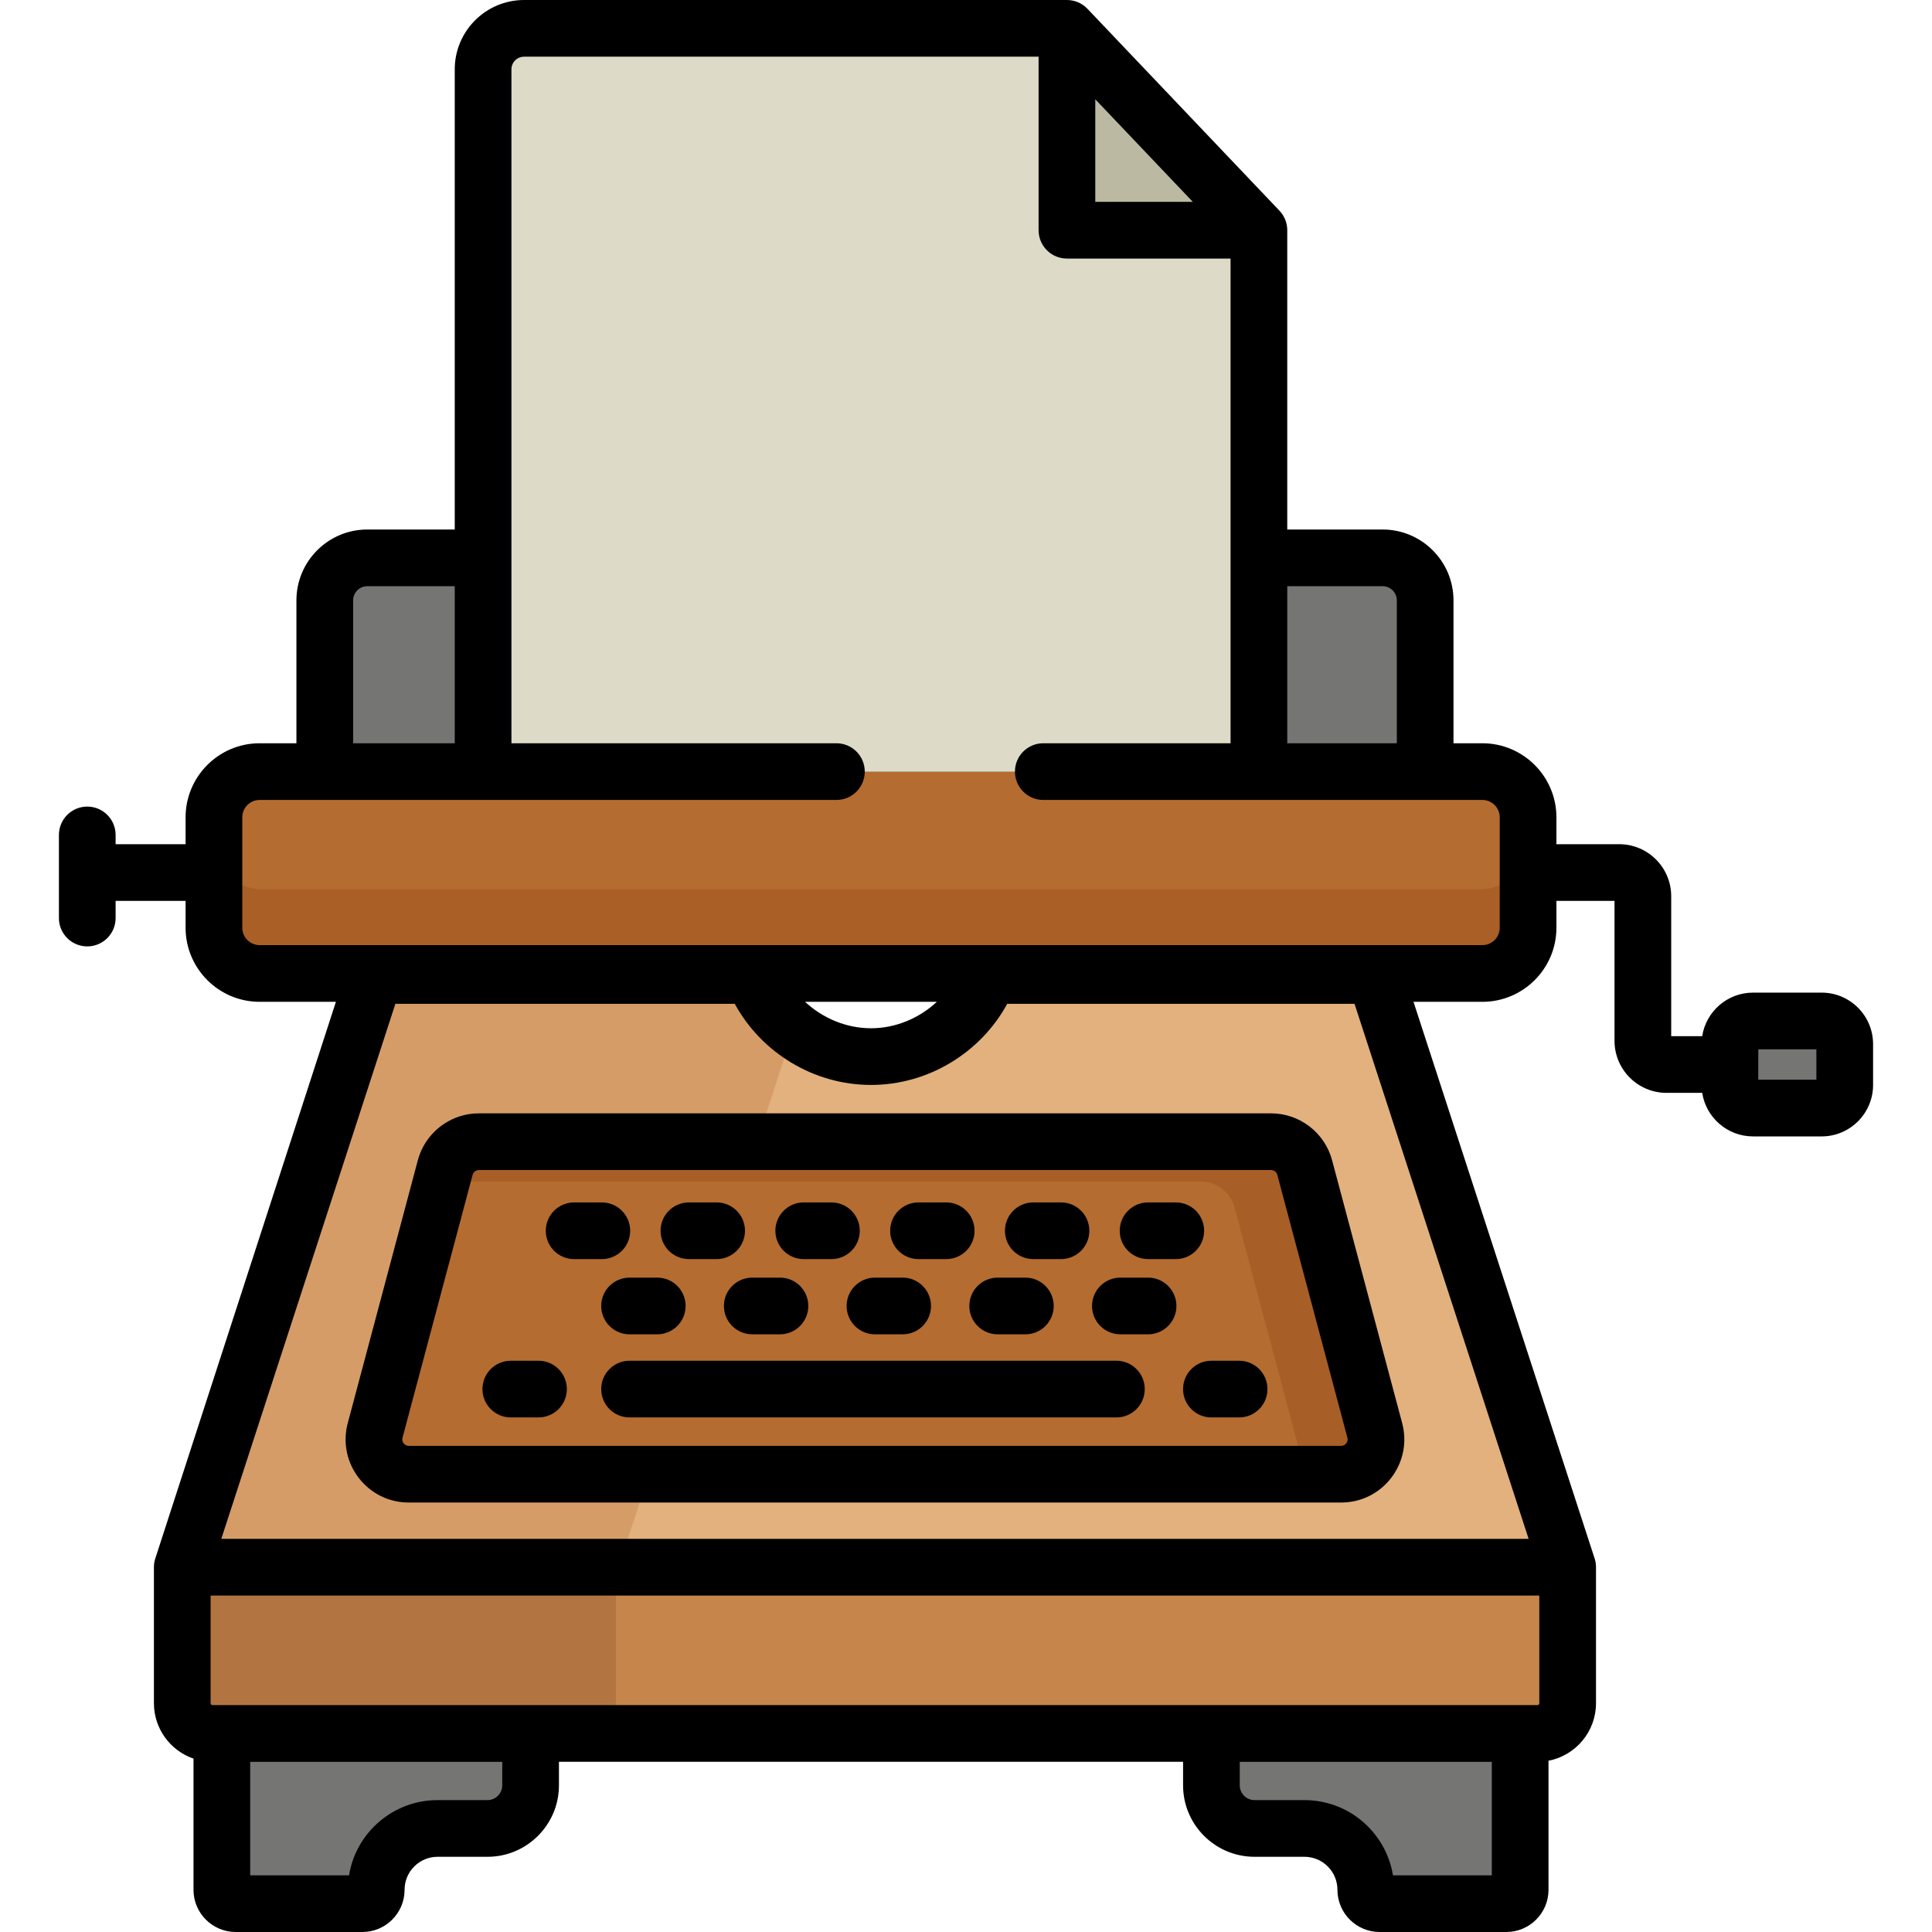 <?xml version="1.0" encoding="iso-8859-1"?>
<!-- Generator: Adobe Illustrator 19.0.0, SVG Export Plug-In . SVG Version: 6.00 Build 0)  -->
<svg version="1.1" id="Capa_1" xmlns="http://www.w3.org/2000/svg" xmlns:xlink="http://www.w3.org/1999/xlink" x="0px" y="0px"
	 viewBox="0 0 511.998 511.998" style="enable-background:new 0 0 511.998 511.998;" xml:space="preserve">
<path style="fill:#757574;" d="M377.679,171.122v45.379H86.066v-57.398c0-6.22,5.045-11.266,11.266-11.266h30.693h205.598h32.791
	C372.634,147.837,377.679,152.882,377.679,171.122z"/>
<path style="fill:#E2B17D;" d="M364.42,258.504l-0.449-7.22H262.146v7.22c-4.847,12.577-17.035,21.504-31.322,21.504
	s-26.476-8.927-31.322-21.504v-5.262H99.417l-0.093,5.262L48.302,415.326h367.141L364.42,258.504z"/>
<path style="fill:#D69C67;" d="M199.501,258.504v-5.262H99.417l-0.093,5.262L48.302,415.326h115.634l46.324-142.382
	C205.477,269.223,201.716,264.252,199.501,258.504z"/>
<path style="fill:#B56C30;" d="M404.953,217.164v28.134c0,7.007-5.675,12.682-12.682,12.682H69.376
	c-7.007,0-12.682-5.675-12.682-12.682v-28.134c0-7.007,5.675-12.682,12.682-12.682h322.895
	C399.278,204.482,404.953,210.157,404.953,217.164z"/>
<path style="fill:#AA5F26;" d="M392.271,235.666H69.376c-7.007,0-12.682-5.675-12.682-12.682v22.313
	c0,7.007,5.675,12.682,12.682,12.682h322.895c7.007,0,12.682-5.675,12.682-12.682v-22.313
	C404.953,229.991,399.278,235.666,392.271,235.666z"/>
<path d="M99.417,379.064l7.259,1.935c-0.18,0.677,0.062,1.185,0.297,1.491c0.235,0.306,0.664,0.672,1.364,0.672h247.07
	c0.7,0,1.128-0.366,1.363-0.672c0.235-0.307,0.48-0.814,0.298-1.491l-18.568-69.648c-0.2-0.752-0.884-1.277-1.663-1.277H126.907
	c-0.778,0-1.461,0.525-1.662,1.277l-18.569,69.648L99.417,379.064z"/>
<path d="M55.814,422.837v28.533c0,0.275,0.224,0.5,0.5,0.5h351.118c0.275,0,0.5-0.224,0.5-0.5v-28.533H55.814z"/>
<path d="M135.536,196.97h190.575V64.011l-46.586-48.987H138.884c-1.846,0-3.347,1.501-3.347,3.347L135.536,196.97L135.536,196.97z"
	/>
<path d="M295.86,375.633H166.836c-4.149,0-7.512-3.362-7.512-7.512s3.363-7.512,7.512-7.512h129.023c4.15,0,7.512,3.362,7.512,7.512
	S300.008,375.633,295.86,375.633z"/>
<path d="M142.71,375.633h-7.343c-4.149,0-7.512-3.362-7.512-7.512s3.363-7.512,7.512-7.512h7.343c4.149,0,7.512,3.362,7.512,7.512
	S146.859,375.633,142.71,375.633z"/>
<path d="M159.493,333.675h-7.343c-4.149,0-7.512-3.362-7.512-7.512c0-4.15,3.363-7.512,7.512-7.512h7.343
	c4.149,0,7.512,3.362,7.512,7.512C167.005,330.313,163.641,333.675,159.493,333.675z"/>
<path d="M174.179,353.605h-7.344c-4.149,0-7.512-3.362-7.512-7.512s3.363-7.512,7.512-7.512h7.344c4.149,0,7.512,3.362,7.512,7.512
	S178.328,353.605,174.179,353.605z"/>
<path d="M206.697,353.605h-7.343c-4.149,0-7.512-3.362-7.512-7.512s3.363-7.512,7.512-7.512h7.343c4.149,0,7.512,3.362,7.512,7.512
	S210.846,353.605,206.697,353.605z"/>
<path d="M239.215,353.605h-7.343c-4.149,0-7.512-3.362-7.512-7.512s3.363-7.512,7.512-7.512h7.343c4.15,0,7.512,3.362,7.512,7.512
	S243.365,353.605,239.215,353.605z"/>
<path d="M271.733,353.605h-7.343c-4.15,0-7.512-3.362-7.512-7.512s3.362-7.512,7.512-7.512h7.343c4.15,0,7.512,3.362,7.512,7.512
	S275.882,353.605,271.733,353.605z"/>
<path d="M304.252,353.605h-7.343c-4.15,0-7.512-3.362-7.512-7.512s3.362-7.512,7.512-7.512h7.343c4.15,0,7.512,3.362,7.512,7.512
	S308.401,353.605,304.252,353.605z"/>
<path d="M189.913,333.675h-7.344c-4.149,0-7.512-3.362-7.512-7.512c0-4.15,3.363-7.512,7.512-7.512h7.344
	c4.149,0,7.512,3.362,7.512,7.512C197.425,330.313,194.062,333.675,189.913,333.675z"/>
<path d="M220.334,333.675h-7.343c-4.149,0-7.512-3.362-7.512-7.512c0-4.15,3.363-7.512,7.512-7.512h7.343
	c4.149,0,7.512,3.362,7.512,7.512C227.846,330.313,224.483,333.675,220.334,333.675z"/>
<path d="M250.754,333.675h-7.343c-4.149,0-7.512-3.362-7.512-7.512c0-4.15,3.363-7.512,7.512-7.512h7.343
	c4.15,0,7.512,3.362,7.512,7.512C258.266,330.313,254.903,333.675,250.754,333.675z"/>
<path d="M281.174,333.675h-7.343c-4.15,0-7.512-3.362-7.512-7.512c0-4.15,3.362-7.512,7.512-7.512h7.343
	c4.15,0,7.512,3.362,7.512,7.512C288.686,330.313,285.323,333.675,281.174,333.675z"/>
<path d="M311.595,333.675h-7.343c-4.15,0-7.512-3.362-7.512-7.512c0-4.15,3.362-7.512,7.512-7.512h7.343
	c4.15,0,7.512,3.362,7.512,7.512C319.107,330.313,315.743,333.675,311.595,333.675z"/>
<path d="M328.378,375.633h-7.343c-4.15,0-7.512-3.362-7.512-7.512s3.362-7.512,7.512-7.512h7.343c4.15,0,7.512,3.362,7.512,7.512
	S332.527,375.633,328.378,375.633z"/>
<path style="fill:#B56C30;" d="M364.326,379.063c1.563,5.863-2.854,11.613-8.916,11.613H108.335c-6.063,0-10.48-5.748-8.916-11.613
	l18.567-69.652c1.081-4.038,4.742-6.85,8.916-6.85h209.941c4.175,0,7.836,2.811,8.916,6.85L364.326,379.063z"/>
<path style="fill:#A85E27;" d="M364.326,379.063l-18.567-69.652c-1.081-4.038-4.742-6.85-8.916-6.85H126.902
	c-4.175,0-7.836,2.811-8.916,6.85l-0.985,3.694h201.241c4.175,0,7.836,2.811,8.916,6.85l18.567,69.652
	c0.095,0.357,0.166,0.713,0.218,1.069h9.467C361.473,390.674,365.89,384.926,364.326,379.063z"/>
<path style="fill:#C6854A;" d="M415.443,415.326v36.043c0,4.427-3.588,8.014-8.014,8.014H56.316c-4.427,0-8.014-3.588-8.014-8.014
	v-36.043H415.443z"/>
<path style="fill:#B27542;" d="M163.22,451.368v-36.043H48.302v36.043c0,4.426,3.588,8.014,8.014,8.014h114.918
	C166.808,459.382,163.22,455.794,163.22,451.368z"/>
<g>
	<path style="fill:#757574;" d="M488.871,276.682v10.846c0,3.377-2.737,6.116-6.116,6.116h-18.189c-3.377,0-6.116-2.737-6.116-6.116
		v-10.846c0-3.377,2.737-6.116,6.116-6.116h18.189C486.133,270.567,488.871,273.305,488.871,276.682z"/>
	<path style="fill:#757574;" d="M140.612,459.382v13.752c0,6.304-5.119,11.423-11.423,11.423h-13.217
		c-4.5,0-8.56,1.825-11.507,4.763c-2.937,2.948-4.763,7.007-4.763,11.507c0,2.024-1.637,3.661-3.661,3.661H62.453
		c-2.024,0-3.661-1.637-3.661-3.661v-41.445h25.175h15.734L140.612,459.382L140.612,459.382z"/>
	<path style="fill:#757574;" d="M402.855,459.382v41.445c0,2.024-1.637,3.661-3.661,3.661h-33.588c-2.024,0-3.661-1.637-3.661-3.661
		c0-4.5-1.825-8.56-4.763-11.507c-2.948-2.937-7.007-4.763-11.507-4.763h-13.217c-6.304,0-11.423-5.119-11.423-11.423v-13.752h40.91
		h15.734L402.855,459.382L402.855,459.382z"/>
</g>
<path style="fill:#DDDBC7;" d="M333.623,61.009v143.472H128.025V18.368c0-5.99,4.867-10.857,10.857-10.857h143.867L333.623,61.009z"
	/>
<path style="fill:#BCB9A2;" d="M288.424,61.009h45.199L282.748,7.512l0.474,48.346C283.25,58.711,285.57,61.009,288.424,61.009z"/>
<path d="M336.843,295.048H126.902c-3.429,0-6.671,1.05-9.372,2.879c-0.041,0.028-0.081,0.056-0.121,0.084
	c-0.052,0.036-0.104,0.071-0.155,0.107c-2.079,1.469-3.821,3.407-5.06,5.686c-0.02,0.037-0.041,0.074-0.061,0.112
	c-0.007,0.013-0.013,0.026-0.02,0.038c-0.584,1.101-1.053,2.28-1.384,3.522l-18.569,69.653l0,0
	c-1.267,4.75-0.416,9.697,2.329,13.723l0.019,0.028c0.085,0.124,0.172,0.248,0.26,0.371c0.025,0.035,0.05,0.069,0.076,0.103
	c0.023,0.031,0.046,0.063,0.07,0.095c0.049,0.066,0.098,0.131,0.148,0.196c3.193,4.157,8.032,6.54,13.273,6.54H355.41
	c5.241,0,10.08-2.384,13.274-6.54c1.18-1.535,2.067-3.225,2.65-5.001c0.997-3.034,1.104-6.319,0.251-9.515l0,0l-18.57-69.66
	C351.059,300.156,344.408,295.048,336.843,295.048z M357.069,381.903c-0.069,0.24-0.185,0.438-0.299,0.587
	c-0.235,0.306-0.663,0.672-1.363,0.672H108.338c-0.701,0-1.129-0.366-1.364-0.672c-0.059-0.077-0.118-0.166-0.171-0.267
	c-0.159-0.303-0.26-0.716-0.125-1.226l0,0l18.568-69.647c0.2-0.752,0.883-1.277,1.662-1.277h209.931
	c0.778,0,1.462,0.525,1.663,1.277l18.567,69.647l0,0C357.161,381.346,357.142,381.649,357.069,381.903z"/>
<path d="M482.755,263.055h-18.189c-6.805,0-12.461,5.013-13.469,11.539h-8.213v-37.092c0-7.6-6.183-13.783-13.783-13.783h-16.638
	v-7.124c0-10.821-8.803-19.624-19.623-19.624h-7.65v-37.867c0-10.355-8.423-18.778-18.778-18.778h-25.278V61.009
	c0-0.062-0.001-0.124-0.002-0.186c-0.001-0.032-0.002-0.063-0.004-0.095c-0.001-0.029-0.002-0.057-0.003-0.086
	c-0.002-0.049-0.005-0.098-0.009-0.146c-0.001-0.01-0.001-0.02-0.002-0.029c-0.13-1.815-0.903-3.451-2.095-4.681L288.19,2.336
	C286.773,0.844,284.806,0,282.748,0H138.881c-10.129,0-18.369,8.24-18.369,18.368v121.957h-23.18
	c-10.355,0-18.778,8.423-18.778,18.778v37.868h-9.748c-10.82,0-19.623,8.803-19.623,19.624v7.124H30.639v-2.453
	c0-4.15-3.363-7.512-7.512-7.512s-7.512,3.362-7.512,7.512v22.028c0,4.15,3.363,7.512,7.512,7.512s7.512-3.362,7.512-7.512v-4.551
	h18.544v7.124c0,10.821,8.803,19.624,19.623,19.624h20.212l-47.811,147.36c-0.231,0.665-0.373,1.372-0.408,2.106
	c0,0.003,0,0.006,0,0.01c-0.001,0.012-0.001,0.023-0.001,0.035c-0.002,0.052-0.004,0.105-0.005,0.158
	c0,0.009-0.001,0.018-0.001,0.027c0,0.018,0,0.035,0,0.052c0,0.028-0.001,0.055-0.001,0.083v36.045
	c0,6.799,4.393,12.59,10.49,14.685v34.772c0,6.16,5.012,11.172,11.173,11.172h33.589c6.161,0,11.173-5.012,11.173-11.172
	c0-2.337,0.913-4.54,2.553-6.187c1.665-1.658,3.867-2.571,6.205-2.571h13.217c10.441,0,18.935-8.494,18.935-18.935v-6.239h165.399
	v6.239c0,10.442,8.494,18.935,18.935,18.935h13.216c2.337,0,4.54,0.913,6.186,2.553c1.659,1.665,2.572,3.868,2.572,6.205
	c0,6.16,5.012,11.172,11.172,11.172h33.589c6.161,0,11.173-5.012,11.173-11.172v-34.211c7.16-1.376,12.587-7.689,12.587-15.245
	v-36.045c0-0.028-0.001-0.056-0.001-0.085c0-0.026,0-0.052-0.001-0.078c-0.001-0.055-0.003-0.11-0.005-0.165
	c0-0.012-0.001-0.025-0.001-0.037c-0.035-0.737-0.177-1.447-0.411-2.113l-47.943-147.354h18.248c10.82,0,19.623-8.803,19.623-19.624
	v-7.124h15.397v37.092c0,7.6,6.183,13.783,13.783,13.783h9.454c1.009,6.525,6.664,11.538,13.469,11.538h18.189
	c7.514,0,13.627-6.114,13.627-13.627v-10.848C496.383,269.168,490.269,263.055,482.755,263.055z M341.135,155.349h25.274
	c2.071,0,3.758,1.687,3.758,3.758v37.864h-29.032L341.135,155.349L341.135,155.349z M290.26,26.312l25.852,27.185H290.26V26.312z
	 M93.578,159.107c0-2.071,1.686-3.758,3.758-3.758h23.177v41.622H93.578V159.107z M133.1,473.134c0,2.156-1.755,3.911-3.911,3.911
	h-13.217c-6.34,0-12.311,2.47-16.829,6.972c-3.563,3.576-5.853,8.079-6.644,12.959H66.304v-30.081H133.1V473.134z M395.344,496.976
	h-26.195c-0.791-4.88-3.086-9.386-6.663-12.977c-4.5-4.484-10.47-6.953-16.81-6.953H332.46c-2.156,0-3.911-1.755-3.911-3.911v-6.239
	h66.796L395.344,496.976L395.344,496.976z M407.931,451.367c0,0.276-0.226,0.503-0.503,0.503H56.317
	c-0.276,0-0.502-0.226-0.502-0.503v-28.53h352.116V451.367z M405.099,407.814H58.646l46.137-141.798h89.933
	c7.111,13.045,21.027,21.504,36.108,21.504s28.996-8.459,36.108-21.504h92.031L405.099,407.814z M213.355,265.491h34.923
	c-4.739,4.396-10.942,7.004-17.454,7.004C224.305,272.496,218.096,269.888,213.355,265.491z M397.441,245.868
	c0,2.536-2.063,4.6-4.599,4.6H68.806c-2.536,0-4.599-2.064-4.599-4.6v-29.274c0-2.536,2.063-4.6,4.599-4.6h152.853
	c4.149,0,7.512-3.362,7.512-7.512c0-4.15-3.363-7.512-7.512-7.512h-86.124V18.371c0-1.846,1.502-3.347,3.347-3.347h136.352v45.985
	c0,4.15,3.362,7.512,7.512,7.512h43.363V196.97h-49.629c-4.15,0-7.512,3.362-7.512,7.512c0,4.15,3.362,7.512,7.512,7.512h116.36
	c2.536,0,4.599,2.064,4.599,4.6L397.441,245.868L397.441,245.868z M481.359,286.132h-15.397v-8.053h15.397V286.132z"/>
<path d="M295.86,360.609H166.836c-4.149,0-7.512,3.362-7.512,7.512s3.363,7.512,7.512,7.512h129.023c4.15,0,7.512-3.362,7.512-7.512
	S300.008,360.609,295.86,360.609z"/>
<path d="M142.71,360.609h-7.343c-4.149,0-7.512,3.362-7.512,7.512s3.363,7.512,7.512,7.512h7.343c4.149,0,7.512-3.362,7.512-7.512
	S146.859,360.609,142.71,360.609z"/>
<path d="M167.005,326.163c0-4.15-3.363-7.512-7.512-7.512h-7.343c-4.149,0-7.512,3.362-7.512,7.512c0,4.15,3.363,7.512,7.512,7.512
	h7.343C163.641,333.675,167.005,330.312,167.005,326.163z"/>
<path d="M159.324,346.093c0,4.15,3.363,7.512,7.512,7.512h7.344c4.149,0,7.512-3.362,7.512-7.512s-3.363-7.512-7.512-7.512h-7.344
	C162.687,338.581,159.324,341.943,159.324,346.093z"/>
<path d="M191.843,346.093c0,4.15,3.363,7.512,7.512,7.512h7.343c4.149,0,7.512-3.362,7.512-7.512s-3.363-7.512-7.512-7.512h-7.343
	C195.206,338.581,191.843,341.943,191.843,346.093z"/>
<path d="M224.36,346.093c0,4.15,3.363,7.512,7.512,7.512h7.343c4.15,0,7.512-3.362,7.512-7.512s-3.362-7.512-7.512-7.512h-7.343
	C227.724,338.581,224.36,341.943,224.36,346.093z"/>
<path d="M264.39,353.605h7.343c4.15,0,7.512-3.362,7.512-7.512s-3.362-7.512-7.512-7.512h-7.343c-4.15,0-7.512,3.362-7.512,7.512
	S260.241,353.605,264.39,353.605z"/>
<path d="M304.252,338.581h-7.343c-4.15,0-7.512,3.362-7.512,7.512s3.362,7.512,7.512,7.512h7.343c4.15,0,7.512-3.362,7.512-7.512
	S308.401,338.581,304.252,338.581z"/>
<path d="M182.571,333.675h7.344c4.149,0,7.512-3.362,7.512-7.512c0-4.15-3.363-7.512-7.512-7.512h-7.344
	c-4.149,0-7.512,3.362-7.512,7.512C175.059,330.313,178.422,333.675,182.571,333.675z"/>
<path d="M212.991,333.675h7.343c4.149,0,7.512-3.362,7.512-7.512c0-4.15-3.363-7.512-7.512-7.512h-7.343
	c-4.149,0-7.512,3.362-7.512,7.512C205.479,330.313,208.843,333.675,212.991,333.675z"/>
<path d="M243.411,333.675h7.343c4.15,0,7.512-3.362,7.512-7.512c0-4.15-3.362-7.512-7.512-7.512h-7.343
	c-4.149,0-7.512,3.362-7.512,7.512C235.899,330.313,239.262,333.675,243.411,333.675z"/>
<path d="M273.832,333.675h7.343c4.15,0,7.512-3.362,7.512-7.512c0-4.15-3.362-7.512-7.512-7.512h-7.343
	c-4.15,0-7.512,3.362-7.512,7.512C266.319,330.313,269.682,333.675,273.832,333.675z"/>
<path d="M304.252,333.675h7.343c4.15,0,7.512-3.362,7.512-7.512c0-4.15-3.362-7.512-7.512-7.512h-7.343
	c-4.15,0-7.512,3.362-7.512,7.512C296.74,330.313,300.102,333.675,304.252,333.675z"/>
<path d="M328.378,360.609h-7.343c-4.15,0-7.512,3.362-7.512,7.512s3.362,7.512,7.512,7.512h7.343c4.15,0,7.512-3.362,7.512-7.512
	S332.527,360.609,328.378,360.609z"/>
<g>
</g>
<g>
</g>
<g>
</g>
<g>
</g>
<g>
</g>
<g>
</g>
<g>
</g>
<g>
</g>
<g>
</g>
<g>
</g>
<g>
</g>
<g>
</g>
<g>
</g>
<g>
</g>
<g>
</g>
</svg>
